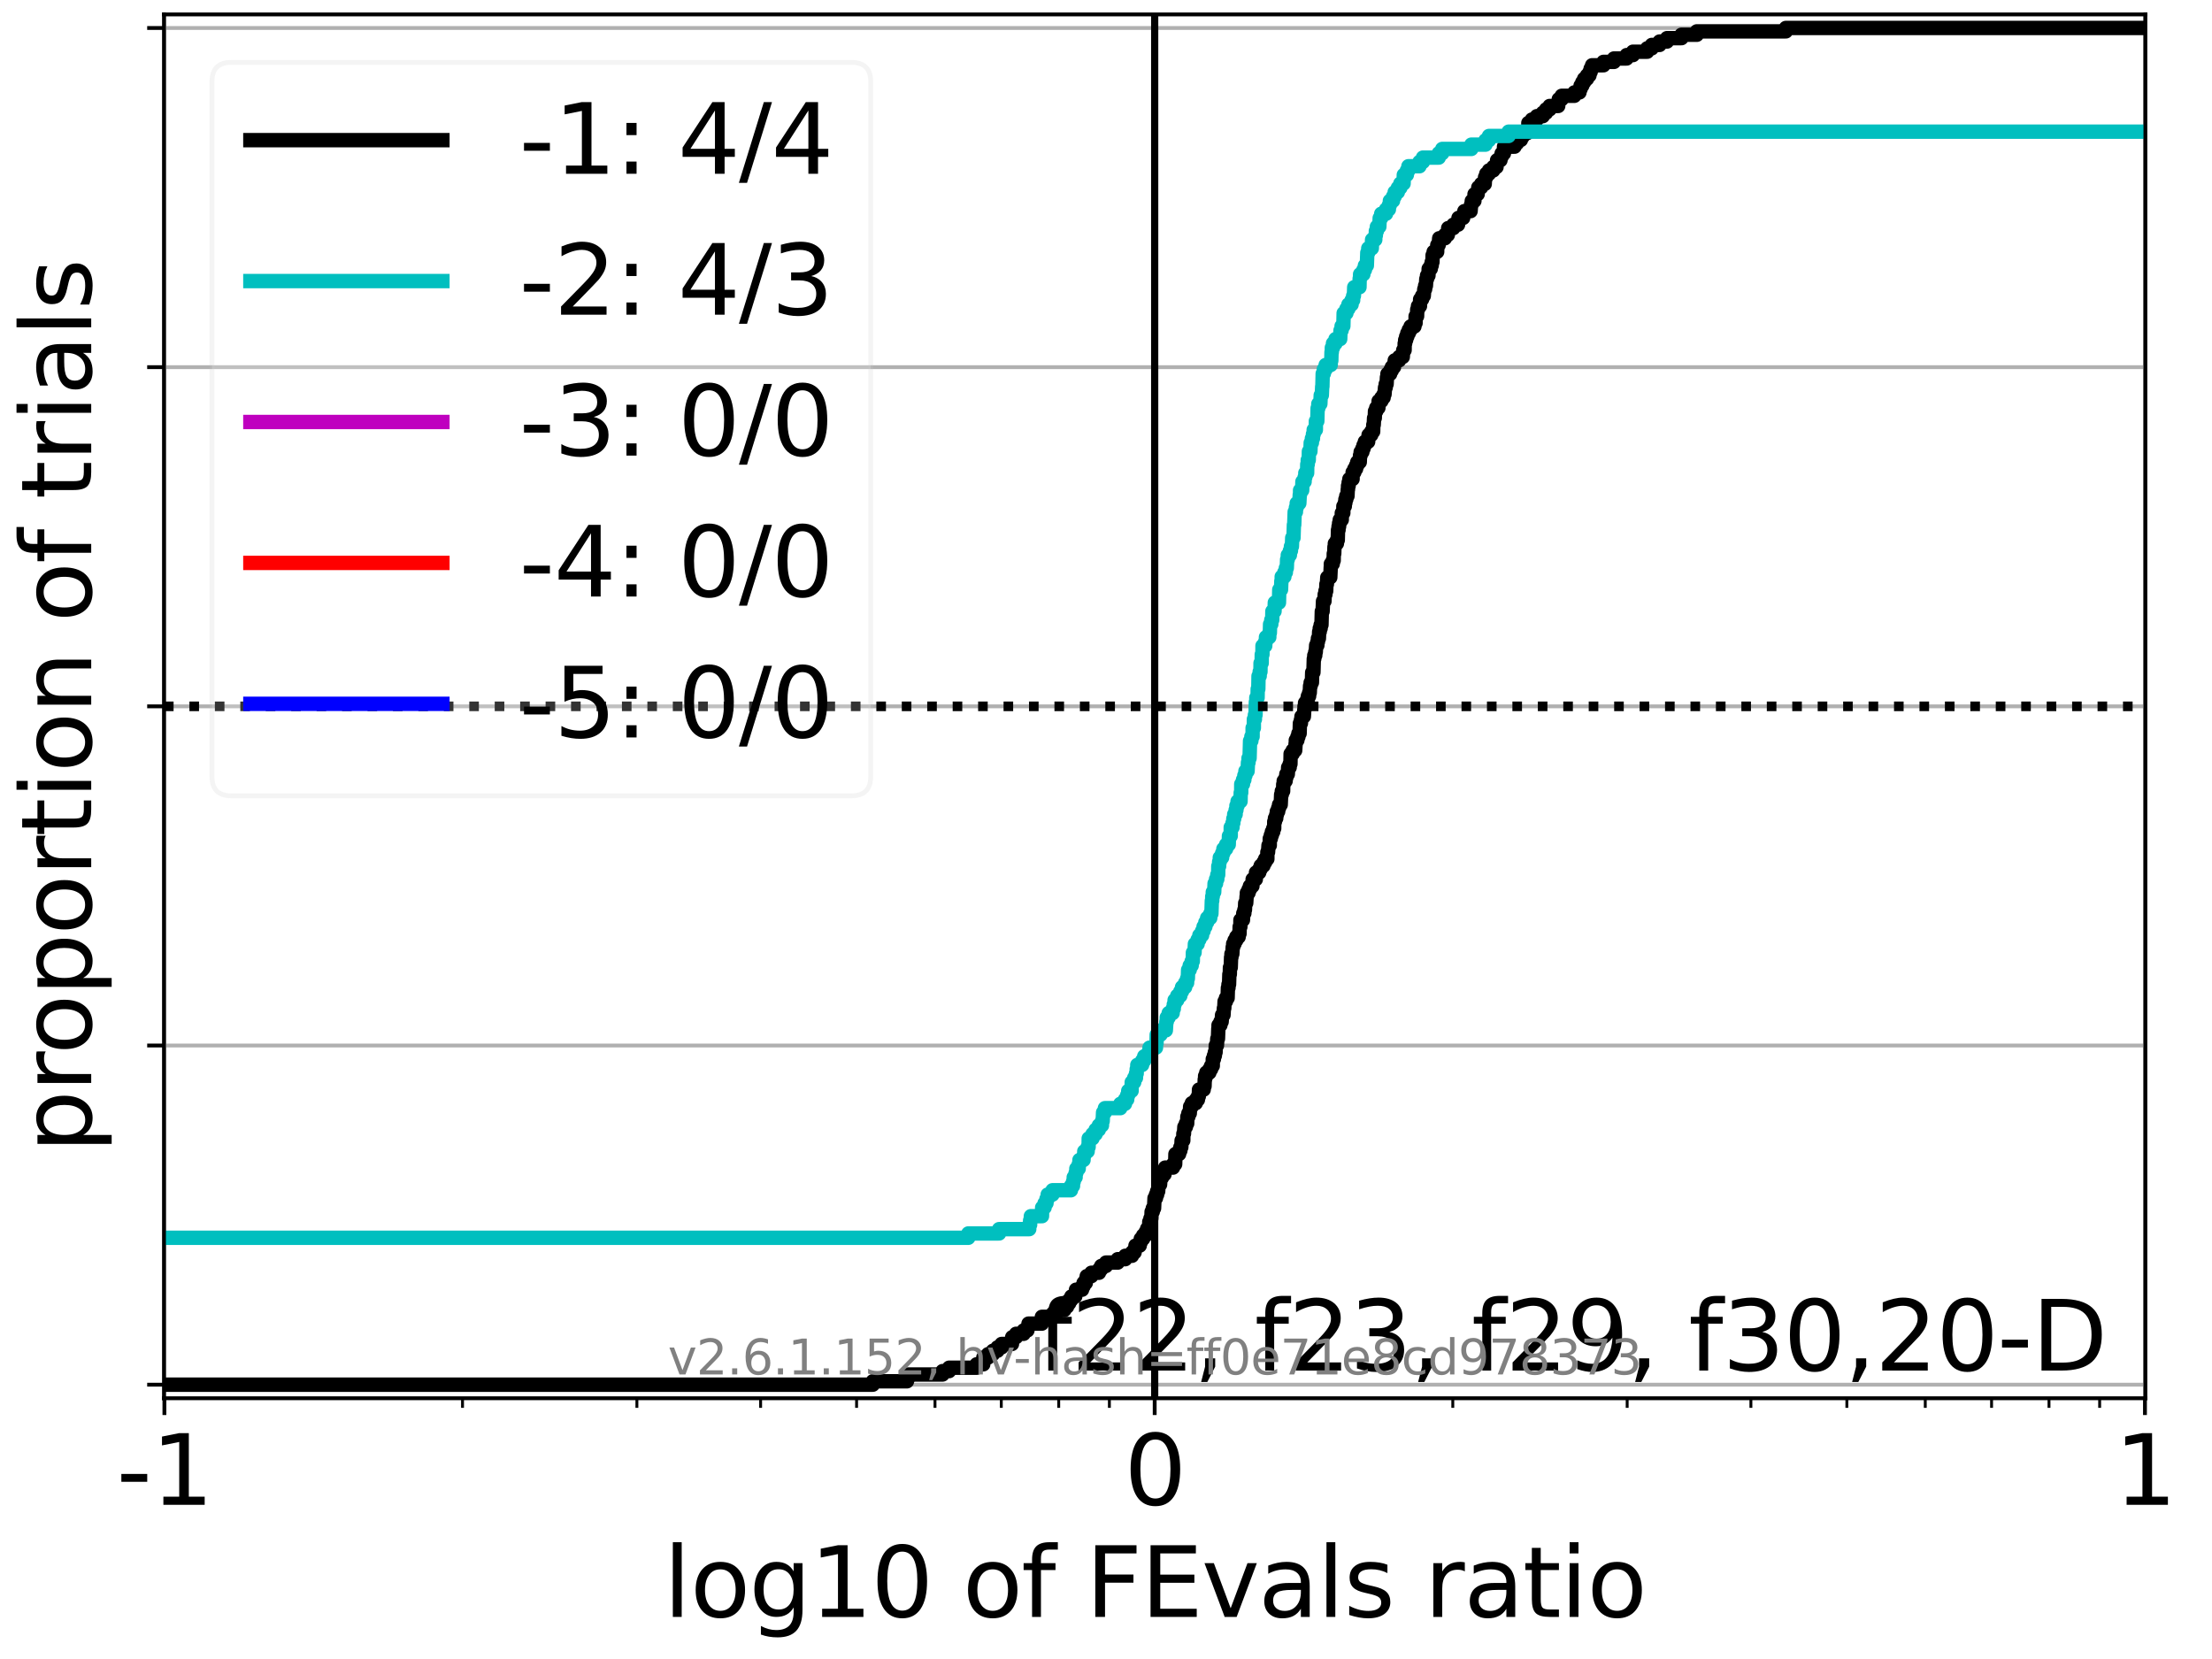 <?xml version="1.0" encoding="utf-8" standalone="no"?>
<!DOCTYPE svg PUBLIC "-//W3C//DTD SVG 1.1//EN"
  "http://www.w3.org/Graphics/SVG/1.1/DTD/svg11.dtd">
<svg xmlns:xlink="http://www.w3.org/1999/xlink" width="460.8pt" height="345.6pt" viewBox="0 0 460.8 345.6" xmlns="http://www.w3.org/2000/svg" version="1.1">
 <defs>
  <style type="text/css">*{stroke-linejoin: round; stroke-linecap: butt}</style>
 </defs>
 <g id="figure_1">
  <g id="patch_1">
   <path d="M 0 345.6 
L 460.8 345.6 
L 460.8 0 
L 0 0 
z
" style="fill: #ffffff"/>
  </g>
  <g id="axes_1">
   <g id="patch_2">
    <path d="M 34.16 291.28 
L 446.924 291.28 
L 446.924 3 
L 34.16 3 
z
" style="fill: #ffffff"/>
   </g>
   <g id="matplotlib.axis_1">
    <g id="xtick_1">
     <g id="line2d_1">
      <path d="M 34.25 291.28 
L 34.25 3 
" clip-path="url(#p790ced943e)" style="fill: none; stroke: #b0b0b0; stroke-width: 0.8; stroke-linecap: square"/>
     </g>
     <g id="line2d_2">
      <defs>
       <path id="m701f477900" d="M 0 0 
L 0 3.5 
" style="stroke: #000000; stroke-width: 0.8"/>
      </defs>
      <g>
       <use xlink:href="#m701f477900" x="34.25" y="291.28" style="stroke: #000000; stroke-width: 0.8"/>
      </g>
     </g>
     <g id="text_1">
      <!-- -1 -->
      <g transform="translate(24.279 313.477) scale(0.2 -0.2)">
       <defs>
        <path id="DejaVuSans-2d" d="M 313 2009 
L 1997 2009 
L 1997 1497 
L 313 1497 
L 313 2009 
z
" transform="scale(0.016)"/>
        <path id="DejaVuSans-31" d="M 794 531 
L 1825 531 
L 1825 4091 
L 703 3866 
L 703 4441 
L 1819 4666 
L 2450 4666 
L 2450 531 
L 3481 531 
L 3481 0 
L 794 0 
L 794 531 
z
" transform="scale(0.016)"/>
       </defs>
       <use xlink:href="#DejaVuSans-2d"/>
       <use xlink:href="#DejaVuSans-31" x="36.084"/>
      </g>
     </g>
    </g>
    <g id="xtick_2">
     <g id="line2d_3">
      <path d="M 240.542 291.28 
L 240.542 3 
" clip-path="url(#p790ced943e)" style="fill: none; stroke: #b0b0b0; stroke-width: 0.8; stroke-linecap: square"/>
     </g>
     <g id="line2d_4">
      <g>
       <use xlink:href="#m701f477900" x="240.542" y="291.28" style="stroke: #000000; stroke-width: 0.8"/>
      </g>
     </g>
     <g id="text_2">
      <!-- 0 -->
      <g transform="translate(234.18 313.477) scale(0.2 -0.2)">
       <defs>
        <path id="DejaVuSans-30" d="M 2034 4250 
Q 1547 4250 1301 3770 
Q 1056 3291 1056 2328 
Q 1056 1369 1301 889 
Q 1547 409 2034 409 
Q 2525 409 2770 889 
Q 3016 1369 3016 2328 
Q 3016 3291 2770 3770 
Q 2525 4250 2034 4250 
z
M 2034 4750 
Q 2819 4750 3233 4129 
Q 3647 3509 3647 2328 
Q 3647 1150 3233 529 
Q 2819 -91 2034 -91 
Q 1250 -91 836 529 
Q 422 1150 422 2328 
Q 422 3509 836 4129 
Q 1250 4750 2034 4750 
z
" transform="scale(0.016)"/>
       </defs>
       <use xlink:href="#DejaVuSans-30"/>
      </g>
     </g>
    </g>
    <g id="xtick_3">
     <g id="line2d_5">
      <path d="M 446.835 291.28 
L 446.835 3 
" clip-path="url(#p790ced943e)" style="fill: none; stroke: #b0b0b0; stroke-width: 0.8; stroke-linecap: square"/>
     </g>
     <g id="line2d_6">
      <g>
       <use xlink:href="#m701f477900" x="446.835" y="291.28" style="stroke: #000000; stroke-width: 0.8"/>
      </g>
     </g>
     <g id="text_3">
      <!-- 1 -->
      <g transform="translate(440.472 313.477) scale(0.2 -0.2)">
       <use xlink:href="#DejaVuSans-31"/>
      </g>
     </g>
    </g>
    <g id="xtick_4">
     <g id="line2d_7">
      <defs>
       <path id="m6f291d53db" d="M 0 0 
L 0 2 
" style="stroke: #000000; stroke-width: 0.6"/>
      </defs>
      <g>
       <use xlink:href="#m6f291d53db" x="96.35" y="291.28" style="stroke: #000000; stroke-width: 0.6"/>
      </g>
     </g>
    </g>
    <g id="xtick_5">
     <g id="line2d_8">
      <g>
       <use xlink:href="#m6f291d53db" x="132.676" y="291.28" style="stroke: #000000; stroke-width: 0.6"/>
      </g>
     </g>
    </g>
    <g id="xtick_6">
     <g id="line2d_9">
      <g>
       <use xlink:href="#m6f291d53db" x="158.45" y="291.28" style="stroke: #000000; stroke-width: 0.6"/>
      </g>
     </g>
    </g>
    <g id="xtick_7">
     <g id="line2d_10">
      <g>
       <use xlink:href="#m6f291d53db" x="178.442" y="291.28" style="stroke: #000000; stroke-width: 0.6"/>
      </g>
     </g>
    </g>
    <g id="xtick_8">
     <g id="line2d_11">
      <g>
       <use xlink:href="#m6f291d53db" x="194.776" y="291.28" style="stroke: #000000; stroke-width: 0.6"/>
      </g>
     </g>
    </g>
    <g id="xtick_9">
     <g id="line2d_12">
      <g>
       <use xlink:href="#m6f291d53db" x="208.587" y="291.28" style="stroke: #000000; stroke-width: 0.6"/>
      </g>
     </g>
    </g>
    <g id="xtick_10">
     <g id="line2d_13">
      <g>
       <use xlink:href="#m6f291d53db" x="220.55" y="291.28" style="stroke: #000000; stroke-width: 0.6"/>
      </g>
     </g>
    </g>
    <g id="xtick_11">
     <g id="line2d_14">
      <g>
       <use xlink:href="#m6f291d53db" x="231.103" y="291.28" style="stroke: #000000; stroke-width: 0.6"/>
      </g>
     </g>
    </g>
    <g id="xtick_12">
     <g id="line2d_15">
      <g>
       <use xlink:href="#m6f291d53db" x="302.643" y="291.28" style="stroke: #000000; stroke-width: 0.6"/>
      </g>
     </g>
    </g>
    <g id="xtick_13">
     <g id="line2d_16">
      <g>
       <use xlink:href="#m6f291d53db" x="338.969" y="291.28" style="stroke: #000000; stroke-width: 0.6"/>
      </g>
     </g>
    </g>
    <g id="xtick_14">
     <g id="line2d_17">
      <g>
       <use xlink:href="#m6f291d53db" x="364.743" y="291.28" style="stroke: #000000; stroke-width: 0.6"/>
      </g>
     </g>
    </g>
    <g id="xtick_15">
     <g id="line2d_18">
      <g>
       <use xlink:href="#m6f291d53db" x="384.735" y="291.28" style="stroke: #000000; stroke-width: 0.6"/>
      </g>
     </g>
    </g>
    <g id="xtick_16">
     <g id="line2d_19">
      <g>
       <use xlink:href="#m6f291d53db" x="401.069" y="291.28" style="stroke: #000000; stroke-width: 0.6"/>
      </g>
     </g>
    </g>
    <g id="xtick_17">
     <g id="line2d_20">
      <g>
       <use xlink:href="#m6f291d53db" x="414.88" y="291.28" style="stroke: #000000; stroke-width: 0.6"/>
      </g>
     </g>
    </g>
    <g id="xtick_18">
     <g id="line2d_21">
      <g>
       <use xlink:href="#m6f291d53db" x="426.843" y="291.28" style="stroke: #000000; stroke-width: 0.6"/>
      </g>
     </g>
    </g>
    <g id="xtick_19">
     <g id="line2d_22">
      <g>
       <use xlink:href="#m6f291d53db" x="437.395" y="291.28" style="stroke: #000000; stroke-width: 0.6"/>
      </g>
     </g>
    </g>
    <g id="text_4">
     <!-- log10 of FEvals ratio -->
     <g transform="translate(138.238 336.833) scale(0.2 -0.2)">
      <defs>
       <path id="DejaVuSans-6c" d="M 603 4863 
L 1178 4863 
L 1178 0 
L 603 0 
L 603 4863 
z
" transform="scale(0.016)"/>
       <path id="DejaVuSans-6f" d="M 1959 3097 
Q 1497 3097 1228 2736 
Q 959 2375 959 1747 
Q 959 1119 1226 758 
Q 1494 397 1959 397 
Q 2419 397 2687 759 
Q 2956 1122 2956 1747 
Q 2956 2369 2687 2733 
Q 2419 3097 1959 3097 
z
M 1959 3584 
Q 2709 3584 3137 3096 
Q 3566 2609 3566 1747 
Q 3566 888 3137 398 
Q 2709 -91 1959 -91 
Q 1206 -91 779 398 
Q 353 888 353 1747 
Q 353 2609 779 3096 
Q 1206 3584 1959 3584 
z
" transform="scale(0.016)"/>
       <path id="DejaVuSans-67" d="M 2906 1791 
Q 2906 2416 2648 2759 
Q 2391 3103 1925 3103 
Q 1463 3103 1205 2759 
Q 947 2416 947 1791 
Q 947 1169 1205 825 
Q 1463 481 1925 481 
Q 2391 481 2648 825 
Q 2906 1169 2906 1791 
z
M 3481 434 
Q 3481 -459 3084 -895 
Q 2688 -1331 1869 -1331 
Q 1566 -1331 1297 -1286 
Q 1028 -1241 775 -1147 
L 775 -588 
Q 1028 -725 1275 -790 
Q 1522 -856 1778 -856 
Q 2344 -856 2625 -561 
Q 2906 -266 2906 331 
L 2906 616 
Q 2728 306 2450 153 
Q 2172 0 1784 0 
Q 1141 0 747 490 
Q 353 981 353 1791 
Q 353 2603 747 3093 
Q 1141 3584 1784 3584 
Q 2172 3584 2450 3431 
Q 2728 3278 2906 2969 
L 2906 3500 
L 3481 3500 
L 3481 434 
z
" transform="scale(0.016)"/>
       <path id="DejaVuSans-20" transform="scale(0.016)"/>
       <path id="DejaVuSans-66" d="M 2375 4863 
L 2375 4384 
L 1825 4384 
Q 1516 4384 1395 4259 
Q 1275 4134 1275 3809 
L 1275 3500 
L 2222 3500 
L 2222 3053 
L 1275 3053 
L 1275 0 
L 697 0 
L 697 3053 
L 147 3053 
L 147 3500 
L 697 3500 
L 697 3744 
Q 697 4328 969 4595 
Q 1241 4863 1831 4863 
L 2375 4863 
z
" transform="scale(0.016)"/>
       <path id="DejaVuSans-46" d="M 628 4666 
L 3309 4666 
L 3309 4134 
L 1259 4134 
L 1259 2759 
L 3109 2759 
L 3109 2228 
L 1259 2228 
L 1259 0 
L 628 0 
L 628 4666 
z
" transform="scale(0.016)"/>
       <path id="DejaVuSans-45" d="M 628 4666 
L 3578 4666 
L 3578 4134 
L 1259 4134 
L 1259 2753 
L 3481 2753 
L 3481 2222 
L 1259 2222 
L 1259 531 
L 3634 531 
L 3634 0 
L 628 0 
L 628 4666 
z
" transform="scale(0.016)"/>
       <path id="DejaVuSans-76" d="M 191 3500 
L 800 3500 
L 1894 563 
L 2988 3500 
L 3597 3500 
L 2284 0 
L 1503 0 
L 191 3500 
z
" transform="scale(0.016)"/>
       <path id="DejaVuSans-61" d="M 2194 1759 
Q 1497 1759 1228 1600 
Q 959 1441 959 1056 
Q 959 750 1161 570 
Q 1363 391 1709 391 
Q 2188 391 2477 730 
Q 2766 1069 2766 1631 
L 2766 1759 
L 2194 1759 
z
M 3341 1997 
L 3341 0 
L 2766 0 
L 2766 531 
Q 2569 213 2275 61 
Q 1981 -91 1556 -91 
Q 1019 -91 701 211 
Q 384 513 384 1019 
Q 384 1609 779 1909 
Q 1175 2209 1959 2209 
L 2766 2209 
L 2766 2266 
Q 2766 2663 2505 2880 
Q 2244 3097 1772 3097 
Q 1472 3097 1187 3025 
Q 903 2953 641 2809 
L 641 3341 
Q 956 3463 1253 3523 
Q 1550 3584 1831 3584 
Q 2591 3584 2966 3190 
Q 3341 2797 3341 1997 
z
" transform="scale(0.016)"/>
       <path id="DejaVuSans-73" d="M 2834 3397 
L 2834 2853 
Q 2591 2978 2328 3040 
Q 2066 3103 1784 3103 
Q 1356 3103 1142 2972 
Q 928 2841 928 2578 
Q 928 2378 1081 2264 
Q 1234 2150 1697 2047 
L 1894 2003 
Q 2506 1872 2764 1633 
Q 3022 1394 3022 966 
Q 3022 478 2636 193 
Q 2250 -91 1575 -91 
Q 1294 -91 989 -36 
Q 684 19 347 128 
L 347 722 
Q 666 556 975 473 
Q 1284 391 1588 391 
Q 1994 391 2212 530 
Q 2431 669 2431 922 
Q 2431 1156 2273 1281 
Q 2116 1406 1581 1522 
L 1381 1569 
Q 847 1681 609 1914 
Q 372 2147 372 2553 
Q 372 3047 722 3315 
Q 1072 3584 1716 3584 
Q 2034 3584 2315 3537 
Q 2597 3491 2834 3397 
z
" transform="scale(0.016)"/>
       <path id="DejaVuSans-72" d="M 2631 2963 
Q 2534 3019 2420 3045 
Q 2306 3072 2169 3072 
Q 1681 3072 1420 2755 
Q 1159 2438 1159 1844 
L 1159 0 
L 581 0 
L 581 3500 
L 1159 3500 
L 1159 2956 
Q 1341 3275 1631 3429 
Q 1922 3584 2338 3584 
Q 2397 3584 2469 3576 
Q 2541 3569 2628 3553 
L 2631 2963 
z
" transform="scale(0.016)"/>
       <path id="DejaVuSans-74" d="M 1172 4494 
L 1172 3500 
L 2356 3500 
L 2356 3053 
L 1172 3053 
L 1172 1153 
Q 1172 725 1289 603 
Q 1406 481 1766 481 
L 2356 481 
L 2356 0 
L 1766 0 
Q 1100 0 847 248 
Q 594 497 594 1153 
L 594 3053 
L 172 3053 
L 172 3500 
L 594 3500 
L 594 4494 
L 1172 4494 
z
" transform="scale(0.016)"/>
       <path id="DejaVuSans-69" d="M 603 3500 
L 1178 3500 
L 1178 0 
L 603 0 
L 603 3500 
z
M 603 4863 
L 1178 4863 
L 1178 4134 
L 603 4134 
L 603 4863 
z
" transform="scale(0.016)"/>
      </defs>
      <use xlink:href="#DejaVuSans-6c"/>
      <use xlink:href="#DejaVuSans-6f" x="27.783"/>
      <use xlink:href="#DejaVuSans-67" x="88.965"/>
      <use xlink:href="#DejaVuSans-31" x="152.441"/>
      <use xlink:href="#DejaVuSans-30" x="216.064"/>
      <use xlink:href="#DejaVuSans-20" x="279.688"/>
      <use xlink:href="#DejaVuSans-6f" x="311.475"/>
      <use xlink:href="#DejaVuSans-66" x="372.656"/>
      <use xlink:href="#DejaVuSans-20" x="407.861"/>
      <use xlink:href="#DejaVuSans-46" x="439.648"/>
      <use xlink:href="#DejaVuSans-45" x="497.168"/>
      <use xlink:href="#DejaVuSans-76" x="560.352"/>
      <use xlink:href="#DejaVuSans-61" x="619.531"/>
      <use xlink:href="#DejaVuSans-6c" x="680.811"/>
      <use xlink:href="#DejaVuSans-73" x="708.594"/>
      <use xlink:href="#DejaVuSans-20" x="760.693"/>
      <use xlink:href="#DejaVuSans-72" x="792.48"/>
      <use xlink:href="#DejaVuSans-61" x="833.594"/>
      <use xlink:href="#DejaVuSans-74" x="894.873"/>
      <use xlink:href="#DejaVuSans-69" x="934.082"/>
      <use xlink:href="#DejaVuSans-6f" x="961.865"/>
     </g>
    </g>
   </g>
   <g id="matplotlib.axis_2">
    <g id="ytick_1">
     <g id="line2d_23">
      <path d="M 34.16 288.454 
L 446.924 288.454 
" clip-path="url(#p790ced943e)" style="fill: none; stroke: #b0b0b0; stroke-width: 0.8; stroke-linecap: square"/>
     </g>
     <g id="line2d_24">
      <defs>
       <path id="m7b18fed517" d="M 0 0 
L -3.5 0 
" style="stroke: #000000; stroke-width: 0.8"/>
      </defs>
      <g>
       <use xlink:href="#m7b18fed517" x="34.16" y="288.454" style="stroke: #000000; stroke-width: 0.8"/>
      </g>
     </g>
    </g>
    <g id="ytick_2">
     <g id="line2d_25">
      <path d="M 34.16 217.797 
L 446.924 217.797 
" clip-path="url(#p790ced943e)" style="fill: none; stroke: #b0b0b0; stroke-width: 0.8; stroke-linecap: square"/>
     </g>
     <g id="line2d_26">
      <g>
       <use xlink:href="#m7b18fed517" x="34.16" y="217.797" style="stroke: #000000; stroke-width: 0.8"/>
      </g>
     </g>
    </g>
    <g id="ytick_3">
     <g id="line2d_27">
      <path d="M 34.16 147.14 
L 446.924 147.14 
" clip-path="url(#p790ced943e)" style="fill: none; stroke: #b0b0b0; stroke-width: 0.8; stroke-linecap: square"/>
     </g>
     <g id="line2d_28">
      <g>
       <use xlink:href="#m7b18fed517" x="34.16" y="147.14" style="stroke: #000000; stroke-width: 0.8"/>
      </g>
     </g>
    </g>
    <g id="ytick_4">
     <g id="line2d_29">
      <path d="M 34.16 76.483 
L 446.924 76.483 
" clip-path="url(#p790ced943e)" style="fill: none; stroke: #b0b0b0; stroke-width: 0.8; stroke-linecap: square"/>
     </g>
     <g id="line2d_30">
      <g>
       <use xlink:href="#m7b18fed517" x="34.16" y="76.483" style="stroke: #000000; stroke-width: 0.8"/>
      </g>
     </g>
    </g>
    <g id="ytick_5">
     <g id="line2d_31">
      <path d="M 34.16 5.826 
L 446.924 5.826 
" clip-path="url(#p790ced943e)" style="fill: none; stroke: #b0b0b0; stroke-width: 0.8; stroke-linecap: square"/>
     </g>
     <g id="line2d_32">
      <g>
       <use xlink:href="#m7b18fed517" x="34.16" y="5.826" style="stroke: #000000; stroke-width: 0.8"/>
      </g>
     </g>
    </g>
    <g id="text_5">
     <!-- proportion of trials -->
     <g transform="translate(19.001 240.146) rotate(-90) scale(0.2 -0.2)">
      <defs>
       <path id="DejaVuSans-70" d="M 1159 525 
L 1159 -1331 
L 581 -1331 
L 581 3500 
L 1159 3500 
L 1159 2969 
Q 1341 3281 1617 3432 
Q 1894 3584 2278 3584 
Q 2916 3584 3314 3078 
Q 3713 2572 3713 1747 
Q 3713 922 3314 415 
Q 2916 -91 2278 -91 
Q 1894 -91 1617 61 
Q 1341 213 1159 525 
z
M 3116 1747 
Q 3116 2381 2855 2742 
Q 2594 3103 2138 3103 
Q 1681 3103 1420 2742 
Q 1159 2381 1159 1747 
Q 1159 1113 1420 752 
Q 1681 391 2138 391 
Q 2594 391 2855 752 
Q 3116 1113 3116 1747 
z
" transform="scale(0.016)"/>
       <path id="DejaVuSans-6e" d="M 3513 2113 
L 3513 0 
L 2938 0 
L 2938 2094 
Q 2938 2591 2744 2837 
Q 2550 3084 2163 3084 
Q 1697 3084 1428 2787 
Q 1159 2491 1159 1978 
L 1159 0 
L 581 0 
L 581 3500 
L 1159 3500 
L 1159 2956 
Q 1366 3272 1645 3428 
Q 1925 3584 2291 3584 
Q 2894 3584 3203 3211 
Q 3513 2838 3513 2113 
z
" transform="scale(0.016)"/>
      </defs>
      <use xlink:href="#DejaVuSans-70"/>
      <use xlink:href="#DejaVuSans-72" x="63.477"/>
      <use xlink:href="#DejaVuSans-6f" x="102.34"/>
      <use xlink:href="#DejaVuSans-70" x="163.521"/>
      <use xlink:href="#DejaVuSans-6f" x="226.998"/>
      <use xlink:href="#DejaVuSans-72" x="288.18"/>
      <use xlink:href="#DejaVuSans-74" x="329.293"/>
      <use xlink:href="#DejaVuSans-69" x="368.502"/>
      <use xlink:href="#DejaVuSans-6f" x="396.285"/>
      <use xlink:href="#DejaVuSans-6e" x="457.467"/>
      <use xlink:href="#DejaVuSans-20" x="520.846"/>
      <use xlink:href="#DejaVuSans-6f" x="552.633"/>
      <use xlink:href="#DejaVuSans-66" x="613.814"/>
      <use xlink:href="#DejaVuSans-20" x="649.02"/>
      <use xlink:href="#DejaVuSans-74" x="680.807"/>
      <use xlink:href="#DejaVuSans-72" x="720.016"/>
      <use xlink:href="#DejaVuSans-69" x="761.129"/>
      <use xlink:href="#DejaVuSans-61" x="788.912"/>
      <use xlink:href="#DejaVuSans-6c" x="850.191"/>
      <use xlink:href="#DejaVuSans-73" x="877.975"/>
     </g>
    </g>
   </g>
   <g id="line2d_33">
    <path d="M 34.16 288.454 
L 181.823 288.454 
L 181.823 287.747 
L 188.939 287.747 
L 188.939 287.041 
L 189.234 287.041 
L 189.234 286.334 
L 196.349 286.334 
L 196.349 285.627 
L 197.711 285.627 
L 197.711 284.921 
L 203.443 284.921 
L 203.443 284.214 
L 204.826 284.214 
L 204.842 282.801 
L 205.832 282.801 
L 205.832 282.095 
L 206.846 282.095 
L 206.846 281.388 
L 207.796 281.388 
L 207.796 280.681 
L 208.653 280.681 
L 208.653 279.975 
L 210.81 279.975 
L 210.854 278.562 
L 211.666 278.562 
L 211.666 277.855 
L 213.243 277.855 
L 213.243 277.149 
L 214.03 277.149 
L 214.03 276.442 
L 214.257 276.442 
L 214.257 275.735 
L 217.037 275.735 
L 217.044 274.322 
L 219.331 274.322 
L 219.331 273.616 
L 220.074 273.616 
L 220.074 272.909 
L 221.719 272.909 
L 221.719 272.203 
L 222.298 272.203 
L 222.298 271.496 
L 222.734 271.496 
L 222.734 270.79 
L 223.182 270.79 
L 223.182 270.083 
L 223.99 270.083 
L 223.99 269.376 
L 224.152 269.376 
L 224.152 268.67 
L 225.415 268.67 
L 225.415 267.963 
L 225.727 267.963 
L 225.727 267.257 
L 226.195 267.257 
L 226.195 266.55 
L 226.386 266.55 
L 226.386 265.844 
L 227.353 265.844 
L 227.353 265.137 
L 228.945 265.137 
L 228.945 264.43 
L 229.4 264.43 
L 229.4 263.724 
L 230.396 263.724 
L 230.396 263.017 
L 232.843 263.017 
L 232.843 262.311 
L 234.41 262.311 
L 234.41 261.604 
L 235.811 261.604 
L 235.811 260.898 
L 236.356 260.898 
L 236.356 260.191 
L 236.541 260.191 
L 236.541 259.484 
L 237.424 259.484 
L 237.424 258.778 
L 237.647 258.778 
L 237.647 258.071 
L 238.125 258.071 
L 238.125 257.365 
L 238.657 257.365 
L 238.657 256.658 
L 238.982 256.658 
L 238.982 255.952 
L 239.412 255.952 
L 239.412 254.538 
L 239.653 254.538 
L 239.653 253.832 
L 239.846 253.832 
L 239.901 252.419 
L 240.147 252.419 
L 240.147 251.712 
L 240.41 251.712 
L 240.509 249.592 
L 240.807 249.592 
L 240.807 248.886 
L 241.045 248.886 
L 241.045 248.179 
L 241.267 248.179 
L 241.348 246.766 
L 241.664 246.766 
L 241.744 245.353 
L 242.059 245.353 
L 242.059 244.646 
L 242.586 244.646 
L 242.586 243.94 
L 242.721 243.94 
L 242.721 243.233 
L 244.359 243.233 
L 244.359 242.527 
L 244.809 242.527 
L 244.864 240.407 
L 245.629 240.407 
L 245.629 239.7 
L 245.887 239.7 
L 245.887 238.994 
L 246.087 238.994 
L 246.151 237.581 
L 246.501 237.581 
L 246.514 236.168 
L 246.644 236.168 
L 246.727 234.755 
L 247.042 234.755 
L 247.042 234.048 
L 247.312 234.048 
L 247.348 232.635 
L 247.558 232.635 
L 247.558 231.928 
L 247.853 231.928 
L 247.927 230.515 
L 248.273 230.515 
L 248.273 229.809 
L 249.101 229.809 
L 249.101 229.102 
L 249.545 229.102 
L 249.545 228.395 
L 249.736 228.395 
L 249.773 226.982 
L 250.75 226.982 
L 250.75 226.276 
L 250.929 226.276 
L 250.97 224.863 
L 251.044 224.863 
L 251.044 224.156 
L 251.289 224.156 
L 251.289 223.449 
L 251.934 223.449 
L 251.934 222.743 
L 252.293 222.743 
L 252.293 222.036 
L 252.644 222.036 
L 252.644 220.623 
L 252.88 220.623 
L 252.88 219.917 
L 253.078 219.917 
L 253.078 219.21 
L 253.226 219.21 
L 253.268 217.797 
L 253.511 217.797 
L 253.585 216.384 
L 253.725 216.384 
L 253.8 214.264 
L 253.842 214.264 
L 253.842 213.557 
L 254.234 213.557 
L 254.234 212.851 
L 254.492 212.851 
L 254.58 211.438 
L 254.88 211.438 
L 254.96 210.025 
L 255.039 210.025 
L 255.104 208.611 
L 255.389 208.611 
L 255.389 207.905 
L 255.735 207.905 
L 255.796 205.785 
L 255.914 205.785 
L 255.914 205.079 
L 256.035 205.079 
L 256.098 202.959 
L 256.193 202.959 
L 256.221 201.546 
L 256.385 201.546 
L 256.456 199.426 
L 256.531 199.426 
L 256.531 198.72 
L 256.715 198.72 
L 256.796 197.306 
L 256.89 197.306 
L 256.89 196.6 
L 257.178 196.6 
L 257.178 195.893 
L 257.537 195.893 
L 257.537 195.187 
L 258.033 195.187 
L 258.033 194.48 
L 258.221 194.48 
L 258.243 193.067 
L 258.392 193.067 
L 258.404 191.654 
L 258.928 191.654 
L 259 190.241 
L 259.223 190.241 
L 259.223 189.534 
L 259.345 189.534 
L 259.398 188.121 
L 259.61 188.121 
L 259.694 186.708 
L 259.746 186.708 
L 259.746 186.001 
L 260.097 186.001 
L 260.097 185.295 
L 260.375 185.295 
L 260.375 184.588 
L 260.902 184.588 
L 260.949 183.175 
L 261.608 183.175 
L 261.646 181.762 
L 262.321 181.762 
L 262.321 181.055 
L 262.624 181.055 
L 262.624 180.349 
L 263.199 180.349 
L 263.199 179.642 
L 263.558 179.642 
L 263.558 178.936 
L 264.013 178.936 
L 264.015 177.522 
L 264.158 177.522 
L 264.255 176.109 
L 264.517 176.109 
L 264.517 174.696 
L 264.739 174.696 
L 264.739 173.99 
L 264.951 173.99 
L 264.951 173.283 
L 265.232 173.283 
L 265.232 172.576 
L 265.438 172.576 
L 265.449 171.163 
L 265.598 171.163 
L 265.598 170.457 
L 265.861 170.457 
L 265.861 169.75 
L 265.989 169.75 
L 265.989 169.044 
L 266.267 169.044 
L 266.267 168.337 
L 266.453 168.337 
L 266.453 167.63 
L 266.797 167.63 
L 266.887 165.511 
L 267.024 165.511 
L 267.024 164.804 
L 267.299 164.804 
L 267.32 163.391 
L 267.422 163.391 
L 267.422 162.685 
L 267.822 162.685 
L 267.822 161.978 
L 267.967 161.978 
L 267.967 161.271 
L 268.275 161.271 
L 268.347 159.858 
L 268.662 159.858 
L 268.662 159.152 
L 268.822 159.152 
L 268.86 157.032 
L 269.294 157.032 
L 269.294 156.325 
L 269.811 156.325 
L 269.894 154.912 
L 269.94 154.912 
L 269.94 154.206 
L 270.265 154.206 
L 270.265 153.499 
L 270.48 153.499 
L 270.48 152.793 
L 270.735 152.793 
L 270.795 150.673 
L 271.006 150.673 
L 271.006 149.966 
L 271.121 149.966 
L 271.121 149.26 
L 271.619 149.26 
L 271.706 147.847 
L 271.75 147.847 
L 271.75 147.14 
L 271.863 147.14 
L 271.863 146.433 
L 272.282 146.433 
L 272.282 145.727 
L 272.455 145.727 
L 272.455 145.02 
L 272.713 145.02 
L 272.713 144.314 
L 272.849 144.314 
L 272.909 142.901 
L 273.033 142.901 
L 273.033 142.194 
L 273.296 142.194 
L 273.352 140.074 
L 273.611 140.074 
L 273.69 137.248 
L 273.786 137.248 
L 273.786 136.541 
L 273.988 136.541 
L 273.988 135.835 
L 274.1 135.835 
L 274.181 134.422 
L 274.432 134.422 
L 274.432 133.715 
L 274.55 133.715 
L 274.55 133.009 
L 274.746 133.009 
L 274.804 131.595 
L 274.927 131.595 
L 274.927 130.889 
L 275.114 130.889 
L 275.114 130.182 
L 275.287 130.182 
L 275.36 127.356 
L 275.526 127.356 
L 275.608 125.236 
L 275.909 125.236 
L 275.962 123.823 
L 276.113 123.823 
L 276.113 123.117 
L 276.267 123.117 
L 276.312 121.704 
L 276.416 121.704 
L 276.499 120.29 
L 277.121 120.29 
L 277.217 118.171 
L 277.24 118.171 
L 277.24 117.464 
L 277.634 117.464 
L 277.634 116.758 
L 277.831 116.758 
L 277.848 115.344 
L 277.944 115.344 
L 277.993 113.931 
L 278.074 113.931 
L 278.074 113.225 
L 278.501 113.225 
L 278.501 112.518 
L 278.681 112.518 
L 278.732 110.398 
L 278.843 110.398 
L 278.843 109.692 
L 278.957 109.692 
L 278.957 108.985 
L 279.099 108.985 
L 279.099 108.279 
L 279.515 108.279 
L 279.523 106.866 
L 279.837 106.866 
L 279.848 105.452 
L 280.149 105.452 
L 280.149 104.746 
L 280.268 104.746 
L 280.268 104.039 
L 280.454 104.039 
L 280.454 103.333 
L 280.704 103.333 
L 280.768 101.92 
L 280.817 101.92 
L 280.817 101.213 
L 280.948 101.213 
L 280.948 100.506 
L 281.094 100.506 
L 281.094 99.8 
L 281.767 99.8 
L 281.776 98.387 
L 282.135 98.387 
L 282.135 97.68 
L 282.493 97.68 
L 282.493 96.974 
L 282.743 96.974 
L 282.743 96.267 
L 283.263 96.267 
L 283.318 94.854 
L 283.451 94.854 
L 283.451 94.147 
L 283.805 94.147 
L 283.805 93.441 
L 284.051 93.441 
L 284.051 92.734 
L 284.328 92.734 
L 284.328 92.028 
L 285.01 92.028 
L 285.099 90.615 
L 285.651 90.615 
L 285.651 89.908 
L 286.054 89.908 
L 286.082 88.495 
L 286.174 88.495 
L 286.244 87.082 
L 286.392 87.082 
L 286.435 85.669 
L 286.698 85.669 
L 286.698 84.962 
L 287.148 84.962 
L 287.191 83.549 
L 287.771 83.549 
L 287.771 82.842 
L 288.228 82.842 
L 288.228 82.136 
L 288.423 82.136 
L 288.528 80.723 
L 288.671 80.723 
L 288.671 80.016 
L 288.855 80.016 
L 288.926 78.603 
L 289.027 78.603 
L 289.027 77.896 
L 289.596 77.896 
L 289.596 77.19 
L 289.94 77.19 
L 289.94 76.483 
L 290.397 76.483 
L 290.397 75.777 
L 290.554 75.777 
L 290.554 75.07 
L 291.467 75.07 
L 291.467 74.363 
L 292.224 74.363 
L 292.316 72.95 
L 292.603 72.95 
L 292.622 71.537 
L 292.721 71.537 
L 292.721 70.831 
L 292.923 70.831 
L 292.923 70.124 
L 293.163 70.124 
L 293.163 69.417 
L 293.477 69.417 
L 293.477 68.711 
L 293.849 68.711 
L 293.849 68.004 
L 294.653 68.004 
L 294.653 67.298 
L 294.889 67.298 
L 294.897 65.885 
L 295.203 65.885 
L 295.234 64.471 
L 295.395 64.471 
L 295.395 63.765 
L 295.807 63.765 
L 295.839 62.352 
L 296.244 62.352 
L 296.244 61.645 
L 296.596 61.645 
L 296.705 60.232 
L 296.879 60.232 
L 296.879 59.525 
L 297.042 59.525 
L 297.126 58.112 
L 297.277 58.112 
L 297.277 57.406 
L 297.573 57.406 
L 297.62 55.993 
L 298.056 55.993 
L 298.056 55.286 
L 298.254 55.286 
L 298.254 54.58 
L 298.41 54.58 
L 298.438 53.166 
L 298.654 53.166 
L 298.654 52.46 
L 299.389 52.46 
L 299.411 51.047 
L 299.703 51.047 
L 299.809 49.634 
L 301.004 49.634 
L 301.004 48.927 
L 301.614 48.927 
L 301.684 47.514 
L 302.763 47.514 
L 302.763 46.807 
L 303.74 46.807 
L 303.831 45.394 
L 304.804 45.394 
L 304.804 44.688 
L 305.051 44.688 
L 305.051 43.981 
L 306.351 43.981 
L 306.462 42.568 
L 306.597 42.568 
L 306.597 41.861 
L 307.145 41.861 
L 307.171 40.448 
L 307.826 40.448 
L 307.826 39.742 
L 307.954 39.742 
L 307.954 39.035 
L 308.556 39.035 
L 308.556 38.328 
L 309.297 38.328 
L 309.366 36.915 
L 309.612 36.915 
L 309.612 36.209 
L 310.177 36.209 
L 310.177 35.502 
L 311.074 35.502 
L 311.074 34.796 
L 311.754 34.796 
L 311.754 34.089 
L 311.869 34.089 
L 311.869 33.382 
L 312.57 33.382 
L 312.57 32.676 
L 312.816 32.676 
L 312.816 31.969 
L 313.295 31.969 
L 313.313 30.556 
L 315.508 30.556 
L 315.508 29.85 
L 316.031 29.85 
L 316.031 29.143 
L 316.838 29.143 
L 316.838 28.436 
L 317.241 28.436 
L 317.241 27.73 
L 318.139 27.73 
L 318.139 27.023 
L 318.383 27.023 
L 318.385 25.61 
L 319.124 25.61 
L 319.124 24.904 
L 320.155 24.904 
L 320.155 24.197 
L 321.4 24.197 
L 321.4 23.49 
L 322.079 23.49 
L 322.079 22.784 
L 322.82 22.784 
L 322.82 22.077 
L 324.603 22.077 
L 324.603 21.371 
L 324.722 21.371 
L 324.722 20.664 
L 325.335 20.664 
L 325.335 19.958 
L 327.966 19.958 
L 327.966 19.251 
L 329.031 19.251 
L 329.031 18.545 
L 329.266 18.545 
L 329.266 17.838 
L 329.623 17.838 
L 329.623 17.131 
L 330.007 17.131 
L 330.007 16.425 
L 330.6 16.425 
L 330.6 15.718 
L 331.111 15.718 
L 331.111 15.012 
L 331.357 15.012 
L 331.357 14.305 
L 331.662 14.305 
L 331.662 13.599 
L 334.03 13.599 
L 334.03 12.892 
L 336.218 12.892 
L 336.218 12.185 
L 338.849 12.185 
L 338.849 11.479 
L 340.172 11.479 
L 340.172 10.772 
L 343.144 10.772 
L 343.144 10.066 
L 344.1 10.066 
L 344.1 9.359 
L 345.721 9.359 
L 345.721 8.653 
L 347.268 8.653 
L 347.268 7.946 
L 350.283 7.946 
L 350.283 7.239 
L 353.487 7.239 
L 353.487 6.533 
L 372.027 6.533 
L 372.027 5.826 
L 446.924 5.826 
L 446.924 5.826 
" clip-path="url(#p790ced943e)" style="fill: none; stroke: #000000; stroke-width: 3; stroke-linecap: square"/>
   </g>
   <g id="line2d_34">
    <path clip-path="url(#p790ced943e)" style="fill: none; stroke: #000000; stroke-width: 3; stroke-linecap: square"/>
   </g>
   <g id="line2d_35">
    <path d="M 34.16 257.851 
L 201.717 257.851 
L 201.717 256.951 
L 208.131 256.951 
L 208.131 256.051 
L 214.407 256.051 
L 214.407 255.15 
L 214.593 255.15 
L 214.593 254.25 
L 214.745 254.25 
L 214.745 253.35 
L 217.064 253.35 
L 217.1 251.55 
L 217.607 251.55 
L 217.607 250.65 
L 218.002 250.65 
L 218.002 249.75 
L 218.252 249.75 
L 218.252 248.85 
L 219.257 248.85 
L 219.257 247.95 
L 223.096 247.95 
L 223.096 247.05 
L 223.526 247.05 
L 223.526 246.15 
L 223.678 246.15 
L 223.678 245.25 
L 224.069 245.25 
L 224.069 244.349 
L 224.221 244.349 
L 224.221 243.449 
L 224.714 243.449 
L 224.714 242.549 
L 224.866 242.549 
L 224.866 241.649 
L 225.72 241.649 
L 225.72 240.749 
L 225.872 240.749 
L 225.872 239.849 
L 226.577 239.849 
L 226.577 238.949 
L 226.775 238.949 
L 226.8 237.149 
L 227.588 237.149 
L 227.588 236.249 
L 228.235 236.249 
L 228.235 235.349 
L 228.906 235.349 
L 228.906 234.448 
L 229.558 234.448 
L 229.558 233.548 
L 229.71 233.548 
L 229.791 231.748 
L 230.177 231.748 
L 230.177 230.848 
L 233.386 230.848 
L 233.386 229.948 
L 234.349 229.948 
L 234.349 229.048 
L 234.815 229.048 
L 234.815 228.148 
L 235.032 228.148 
L 235.032 227.248 
L 235.733 227.248 
L 235.759 225.448 
L 236.277 225.448 
L 236.277 224.548 
L 236.64 224.548 
L 236.64 223.647 
L 236.792 223.647 
L 236.792 222.747 
L 236.921 222.747 
L 236.921 221.847 
L 237.927 221.847 
L 237.927 220.947 
L 238.362 220.947 
L 238.362 220.047 
L 239.268 220.047 
L 239.268 219.147 
L 239.466 219.147 
L 239.466 218.247 
L 240.812 218.247 
L 240.812 217.347 
L 240.925 217.347 
L 240.964 215.547 
L 241.765 215.547 
L 241.765 214.647 
L 242.863 214.647 
L 242.971 212.846 
L 243.061 212.846 
L 243.061 211.946 
L 243.462 211.946 
L 243.462 211.046 
L 244.289 211.046 
L 244.289 210.146 
L 244.52 210.146 
L 244.52 209.246 
L 244.692 209.246 
L 244.692 208.346 
L 245.235 208.346 
L 245.235 207.446 
L 245.88 207.446 
L 245.88 206.546 
L 246.239 206.546 
L 246.239 205.646 
L 246.885 205.646 
L 246.885 204.746 
L 247.295 204.746 
L 247.295 203.846 
L 247.449 203.846 
L 247.505 202.045 
L 247.838 202.045 
L 247.838 201.145 
L 248.247 201.145 
L 248.247 200.245 
L 248.483 200.245 
L 248.504 198.445 
L 248.847 198.445 
L 248.92 196.645 
L 249.489 196.645 
L 249.489 195.745 
L 249.848 195.745 
L 249.848 194.845 
L 250.416 194.845 
L 250.416 193.945 
L 250.724 193.945 
L 250.724 193.044 
L 251.1 193.044 
L 251.1 192.144 
L 251.467 192.144 
L 251.467 191.244 
L 252.114 191.244 
L 252.114 190.344 
L 252.358 190.344 
L 252.448 187.644 
L 252.53 187.644 
L 252.53 186.744 
L 252.646 186.744 
L 252.646 185.844 
L 252.939 185.844 
L 253.019 184.044 
L 253.327 184.044 
L 253.327 183.143 
L 253.584 183.143 
L 253.584 182.243 
L 253.766 182.243 
L 253.795 180.443 
L 253.964 180.443 
L 253.964 179.543 
L 254.106 179.543 
L 254.106 178.643 
L 254.589 178.643 
L 254.589 177.743 
L 254.854 177.743 
L 254.854 176.843 
L 255.424 176.843 
L 255.424 175.943 
L 255.968 175.943 
L 256.015 174.143 
L 256.382 174.143 
L 256.385 172.342 
L 256.756 172.342 
L 256.756 171.442 
L 256.925 171.442 
L 256.925 170.542 
L 257.108 170.542 
L 257.108 169.642 
L 257.405 169.642 
L 257.405 168.742 
L 257.57 168.742 
L 257.57 167.842 
L 257.805 167.842 
L 257.805 166.942 
L 258.428 166.942 
L 258.464 165.142 
L 258.564 165.142 
L 258.576 163.342 
L 258.94 163.342 
L 258.94 162.441 
L 259.22 162.441 
L 259.22 161.541 
L 259.447 161.541 
L 259.447 160.641 
L 259.893 160.641 
L 259.976 158.841 
L 260.09 158.841 
L 260.09 157.941 
L 260.31 157.941 
L 260.409 154.341 
L 260.685 154.341 
L 260.685 153.441 
L 260.938 153.441 
L 260.944 151.64 
L 261.197 151.64 
L 261.206 149.84 
L 261.421 149.84 
L 261.421 148.94 
L 261.55 148.94 
L 261.622 146.24 
L 261.713 146.24 
L 261.713 145.34 
L 261.977 145.34 
L 262.004 143.54 
L 262.129 143.54 
L 262.174 140.839 
L 262.414 140.839 
L 262.414 139.939 
L 262.576 139.939 
L 262.594 138.139 
L 262.83 138.139 
L 262.848 136.339 
L 262.992 136.339 
L 263 134.539 
L 263.571 134.539 
L 263.571 133.639 
L 263.723 133.639 
L 263.723 132.739 
L 264.417 132.739 
L 264.417 131.839 
L 264.533 131.839 
L 264.581 130.038 
L 264.833 130.038 
L 264.833 129.138 
L 265.031 129.138 
L 265.06 127.338 
L 265.509 127.338 
L 265.567 125.538 
L 266.43 125.538 
L 266.497 122.838 
L 266.862 122.838 
L 266.928 121.037 
L 267.004 121.037 
L 267.004 120.137 
L 267.556 120.137 
L 267.556 119.237 
L 267.867 119.237 
L 267.867 118.337 
L 268.063 118.337 
L 268.13 116.537 
L 268.271 116.537 
L 268.271 115.637 
L 268.705 115.637 
L 268.705 114.737 
L 268.926 114.737 
L 268.926 113.837 
L 269.127 113.837 
L 269.194 112.037 
L 269.457 112.037 
L 269.544 109.336 
L 269.61 109.336 
L 269.708 106.636 
L 269.965 106.636 
L 269.965 105.736 
L 270.13 105.736 
L 270.13 104.836 
L 270.673 104.836 
L 270.767 103.036 
L 270.827 103.036 
L 270.827 102.136 
L 271.266 102.136 
L 271.318 100.335 
L 271.773 100.335 
L 271.773 99.435 
L 271.922 99.435 
L 271.922 98.535 
L 272.3 98.535 
L 272.324 96.735 
L 272.429 96.735 
L 272.429 95.835 
L 272.636 95.835 
L 272.669 94.035 
L 272.982 94.035 
L 273.048 92.235 
L 273.292 92.235 
L 273.292 91.335 
L 273.514 91.335 
L 273.514 90.434 
L 273.668 90.434 
L 273.668 89.534 
L 274.118 89.534 
L 274.122 87.734 
L 274.419 87.734 
L 274.485 85.034 
L 274.629 85.034 
L 274.629 84.134 
L 275.055 84.134 
L 275.133 82.334 
L 275.36 82.334 
L 275.436 80.534 
L 275.478 80.534 
L 275.544 77.833 
L 275.778 77.833 
L 275.778 76.933 
L 276.162 76.933 
L 276.162 76.033 
L 277.213 76.033 
L 277.213 75.133 
L 277.333 75.133 
L 277.379 73.333 
L 277.446 73.333 
L 277.446 72.433 
L 277.686 72.433 
L 277.686 71.533 
L 278.215 71.533 
L 278.215 70.633 
L 279.188 70.633 
L 279.254 68.832 
L 279.479 68.832 
L 279.479 67.932 
L 279.844 67.932 
L 279.91 65.232 
L 280.481 65.232 
L 280.481 64.332 
L 280.897 64.332 
L 280.897 63.432 
L 281.563 63.432 
L 281.563 62.532 
L 281.886 62.532 
L 281.886 61.632 
L 282.044 61.632 
L 282.11 59.832 
L 283.204 59.832 
L 283.244 58.031 
L 283.333 58.031 
L 283.333 57.131 
L 284.013 57.131 
L 284.013 56.231 
L 284.335 56.231 
L 284.335 55.331 
L 284.736 55.331 
L 284.837 52.631 
L 285.035 52.631 
L 285.035 51.731 
L 285.772 51.731 
L 285.829 49.931 
L 286.494 49.931 
L 286.494 49.03 
L 286.617 49.03 
L 286.617 48.13 
L 286.831 48.13 
L 286.831 47.23 
L 287.34 47.23 
L 287.416 45.43 
L 287.731 45.43 
L 287.731 44.53 
L 288.732 44.53 
L 288.732 43.63 
L 289.33 43.63 
L 289.33 42.73 
L 289.539 42.73 
L 289.539 41.83 
L 290.195 41.83 
L 290.195 40.93 
L 290.541 40.93 
L 290.541 40.03 
L 291.197 40.03 
L 291.197 39.13 
L 291.717 39.13 
L 291.717 38.229 
L 292.396 38.229 
L 292.44 36.429 
L 293.074 36.429 
L 293.074 35.529 
L 293.397 35.529 
L 293.397 34.629 
L 295.704 34.629 
L 295.704 33.729 
L 296.427 33.729 
L 296.427 32.829 
L 299.722 32.829 
L 299.722 31.929 
L 300.445 31.929 
L 300.445 31.029 
L 306.507 31.029 
L 306.507 30.129 
L 309.452 30.129 
L 309.452 29.229 
L 310.175 29.229 
L 310.175 28.328 
L 314.274 28.328 
L 314.274 27.428 
L 446.924 27.428 
L 446.924 27.428 
" clip-path="url(#p790ced943e)" style="fill: none; stroke: #00bfbf; stroke-width: 3; stroke-linecap: square"/>
   </g>
   <g id="line2d_36">
    <path clip-path="url(#p790ced943e)" style="fill: none; stroke: #00bfbf; stroke-width: 3; stroke-linecap: square"/>
   </g>
   <g id="line2d_37"/>
   <g id="line2d_38"/>
   <g id="line2d_39"/>
   <g id="line2d_40">
    <path d="M 240.542 291.28 
L 240.542 3 
" clip-path="url(#p790ced943e)" style="fill: none; stroke: #000000; stroke-width: 1.5; stroke-linecap: square"/>
   </g>
   <g id="line2d_41">
    <path d="M 34.16 147.14 
L 446.924 147.14 
" clip-path="url(#p790ced943e)" style="fill: none; stroke-dasharray: 2,3.3; stroke-dashoffset: 0; stroke: #000000; stroke-width: 2"/>
   </g>
   <g id="patch_3">
    <path d="M 34.16 291.28 
L 34.16 3 
" style="fill: none; stroke: #000000; stroke-width: 0.8; stroke-linejoin: miter; stroke-linecap: square"/>
   </g>
   <g id="patch_4">
    <path d="M 446.924 291.28 
L 446.924 3 
" style="fill: none; stroke: #000000; stroke-width: 0.8; stroke-linejoin: miter; stroke-linecap: square"/>
   </g>
   <g id="patch_5">
    <path d="M 34.16 291.28 
L 446.924 291.28 
" style="fill: none; stroke: #000000; stroke-width: 0.8; stroke-linejoin: miter; stroke-linecap: square"/>
   </g>
   <g id="patch_6">
    <path d="M 34.16 3 
L 446.924 3 
" style="fill: none; stroke: #000000; stroke-width: 0.8; stroke-linejoin: miter; stroke-linecap: square"/>
   </g>
   <g id="text_6">
    <!-- f22, f23, f29, f30,20-D -->
    <g transform="translate(216.147 285.514) scale(0.2 -0.2)">
     <defs>
      <path id="DejaVuSans-32" d="M 1228 531 
L 3431 531 
L 3431 0 
L 469 0 
L 469 531 
Q 828 903 1448 1529 
Q 2069 2156 2228 2338 
Q 2531 2678 2651 2914 
Q 2772 3150 2772 3378 
Q 2772 3750 2511 3984 
Q 2250 4219 1831 4219 
Q 1534 4219 1204 4116 
Q 875 4013 500 3803 
L 500 4441 
Q 881 4594 1212 4672 
Q 1544 4750 1819 4750 
Q 2544 4750 2975 4387 
Q 3406 4025 3406 3419 
Q 3406 3131 3298 2873 
Q 3191 2616 2906 2266 
Q 2828 2175 2409 1742 
Q 1991 1309 1228 531 
z
" transform="scale(0.016)"/>
      <path id="DejaVuSans-2c" d="M 750 794 
L 1409 794 
L 1409 256 
L 897 -744 
L 494 -744 
L 750 256 
L 750 794 
z
" transform="scale(0.016)"/>
      <path id="DejaVuSans-33" d="M 2597 2516 
Q 3050 2419 3304 2112 
Q 3559 1806 3559 1356 
Q 3559 666 3084 287 
Q 2609 -91 1734 -91 
Q 1441 -91 1130 -33 
Q 819 25 488 141 
L 488 750 
Q 750 597 1062 519 
Q 1375 441 1716 441 
Q 2309 441 2620 675 
Q 2931 909 2931 1356 
Q 2931 1769 2642 2001 
Q 2353 2234 1838 2234 
L 1294 2234 
L 1294 2753 
L 1863 2753 
Q 2328 2753 2575 2939 
Q 2822 3125 2822 3475 
Q 2822 3834 2567 4026 
Q 2313 4219 1838 4219 
Q 1578 4219 1281 4162 
Q 984 4106 628 3988 
L 628 4550 
Q 988 4650 1302 4700 
Q 1616 4750 1894 4750 
Q 2613 4750 3031 4423 
Q 3450 4097 3450 3541 
Q 3450 3153 3228 2886 
Q 3006 2619 2597 2516 
z
" transform="scale(0.016)"/>
      <path id="DejaVuSans-39" d="M 703 97 
L 703 672 
Q 941 559 1184 500 
Q 1428 441 1663 441 
Q 2288 441 2617 861 
Q 2947 1281 2994 2138 
Q 2813 1869 2534 1725 
Q 2256 1581 1919 1581 
Q 1219 1581 811 2004 
Q 403 2428 403 3163 
Q 403 3881 828 4315 
Q 1253 4750 1959 4750 
Q 2769 4750 3195 4129 
Q 3622 3509 3622 2328 
Q 3622 1225 3098 567 
Q 2575 -91 1691 -91 
Q 1453 -91 1209 -44 
Q 966 3 703 97 
z
M 1959 2075 
Q 2384 2075 2632 2365 
Q 2881 2656 2881 3163 
Q 2881 3666 2632 3958 
Q 2384 4250 1959 4250 
Q 1534 4250 1286 3958 
Q 1038 3666 1038 3163 
Q 1038 2656 1286 2365 
Q 1534 2075 1959 2075 
z
" transform="scale(0.016)"/>
      <path id="DejaVuSans-44" d="M 1259 4147 
L 1259 519 
L 2022 519 
Q 2988 519 3436 956 
Q 3884 1394 3884 2338 
Q 3884 3275 3436 3711 
Q 2988 4147 2022 4147 
L 1259 4147 
z
M 628 4666 
L 1925 4666 
Q 3281 4666 3915 4102 
Q 4550 3538 4550 2338 
Q 4550 1131 3912 565 
Q 3275 0 1925 0 
L 628 0 
L 628 4666 
z
" transform="scale(0.016)"/>
     </defs>
     <use xlink:href="#DejaVuSans-66"/>
     <use xlink:href="#DejaVuSans-32" x="35.205"/>
     <use xlink:href="#DejaVuSans-32" x="98.828"/>
     <use xlink:href="#DejaVuSans-2c" x="162.451"/>
     <use xlink:href="#DejaVuSans-20" x="194.238"/>
     <use xlink:href="#DejaVuSans-66" x="226.025"/>
     <use xlink:href="#DejaVuSans-32" x="261.23"/>
     <use xlink:href="#DejaVuSans-33" x="324.854"/>
     <use xlink:href="#DejaVuSans-2c" x="388.477"/>
     <use xlink:href="#DejaVuSans-20" x="420.264"/>
     <use xlink:href="#DejaVuSans-66" x="452.051"/>
     <use xlink:href="#DejaVuSans-32" x="487.256"/>
     <use xlink:href="#DejaVuSans-39" x="550.879"/>
     <use xlink:href="#DejaVuSans-2c" x="614.502"/>
     <use xlink:href="#DejaVuSans-20" x="646.289"/>
     <use xlink:href="#DejaVuSans-66" x="678.076"/>
     <use xlink:href="#DejaVuSans-33" x="713.281"/>
     <use xlink:href="#DejaVuSans-30" x="776.904"/>
     <use xlink:href="#DejaVuSans-2c" x="840.527"/>
     <use xlink:href="#DejaVuSans-32" x="872.314"/>
     <use xlink:href="#DejaVuSans-30" x="935.938"/>
     <use xlink:href="#DejaVuSans-2d" x="999.561"/>
     <use xlink:href="#DejaVuSans-44" x="1035.645"/>
    </g>
   </g>
   <g id="text_7">
    <!-- v2.6.1.152, hv-hash=ff0e71e8cd978373 -->
    <g style="fill: #808080" transform="translate(139.144 286.318) scale(0.1 -0.1)">
     <defs>
      <path id="DejaVuSans-2e" d="M 684 794 
L 1344 794 
L 1344 0 
L 684 0 
L 684 794 
z
" transform="scale(0.016)"/>
      <path id="DejaVuSans-36" d="M 2113 2584 
Q 1688 2584 1439 2293 
Q 1191 2003 1191 1497 
Q 1191 994 1439 701 
Q 1688 409 2113 409 
Q 2538 409 2786 701 
Q 3034 994 3034 1497 
Q 3034 2003 2786 2293 
Q 2538 2584 2113 2584 
z
M 3366 4563 
L 3366 3988 
Q 3128 4100 2886 4159 
Q 2644 4219 2406 4219 
Q 1781 4219 1451 3797 
Q 1122 3375 1075 2522 
Q 1259 2794 1537 2939 
Q 1816 3084 2150 3084 
Q 2853 3084 3261 2657 
Q 3669 2231 3669 1497 
Q 3669 778 3244 343 
Q 2819 -91 2113 -91 
Q 1303 -91 875 529 
Q 447 1150 447 2328 
Q 447 3434 972 4092 
Q 1497 4750 2381 4750 
Q 2619 4750 2861 4703 
Q 3103 4656 3366 4563 
z
" transform="scale(0.016)"/>
      <path id="DejaVuSans-35" d="M 691 4666 
L 3169 4666 
L 3169 4134 
L 1269 4134 
L 1269 2991 
Q 1406 3038 1543 3061 
Q 1681 3084 1819 3084 
Q 2600 3084 3056 2656 
Q 3513 2228 3513 1497 
Q 3513 744 3044 326 
Q 2575 -91 1722 -91 
Q 1428 -91 1123 -41 
Q 819 9 494 109 
L 494 744 
Q 775 591 1075 516 
Q 1375 441 1709 441 
Q 2250 441 2565 725 
Q 2881 1009 2881 1497 
Q 2881 1984 2565 2268 
Q 2250 2553 1709 2553 
Q 1456 2553 1204 2497 
Q 953 2441 691 2322 
L 691 4666 
z
" transform="scale(0.016)"/>
      <path id="DejaVuSans-68" d="M 3513 2113 
L 3513 0 
L 2938 0 
L 2938 2094 
Q 2938 2591 2744 2837 
Q 2550 3084 2163 3084 
Q 1697 3084 1428 2787 
Q 1159 2491 1159 1978 
L 1159 0 
L 581 0 
L 581 4863 
L 1159 4863 
L 1159 2956 
Q 1366 3272 1645 3428 
Q 1925 3584 2291 3584 
Q 2894 3584 3203 3211 
Q 3513 2838 3513 2113 
z
" transform="scale(0.016)"/>
      <path id="DejaVuSans-3d" d="M 678 2906 
L 4684 2906 
L 4684 2381 
L 678 2381 
L 678 2906 
z
M 678 1631 
L 4684 1631 
L 4684 1100 
L 678 1100 
L 678 1631 
z
" transform="scale(0.016)"/>
      <path id="DejaVuSans-65" d="M 3597 1894 
L 3597 1613 
L 953 1613 
Q 991 1019 1311 708 
Q 1631 397 2203 397 
Q 2534 397 2845 478 
Q 3156 559 3463 722 
L 3463 178 
Q 3153 47 2828 -22 
Q 2503 -91 2169 -91 
Q 1331 -91 842 396 
Q 353 884 353 1716 
Q 353 2575 817 3079 
Q 1281 3584 2069 3584 
Q 2775 3584 3186 3129 
Q 3597 2675 3597 1894 
z
M 3022 2063 
Q 3016 2534 2758 2815 
Q 2500 3097 2075 3097 
Q 1594 3097 1305 2825 
Q 1016 2553 972 2059 
L 3022 2063 
z
" transform="scale(0.016)"/>
      <path id="DejaVuSans-37" d="M 525 4666 
L 3525 4666 
L 3525 4397 
L 1831 0 
L 1172 0 
L 2766 4134 
L 525 4134 
L 525 4666 
z
" transform="scale(0.016)"/>
      <path id="DejaVuSans-38" d="M 2034 2216 
Q 1584 2216 1326 1975 
Q 1069 1734 1069 1313 
Q 1069 891 1326 650 
Q 1584 409 2034 409 
Q 2484 409 2743 651 
Q 3003 894 3003 1313 
Q 3003 1734 2745 1975 
Q 2488 2216 2034 2216 
z
M 1403 2484 
Q 997 2584 770 2862 
Q 544 3141 544 3541 
Q 544 4100 942 4425 
Q 1341 4750 2034 4750 
Q 2731 4750 3128 4425 
Q 3525 4100 3525 3541 
Q 3525 3141 3298 2862 
Q 3072 2584 2669 2484 
Q 3125 2378 3379 2068 
Q 3634 1759 3634 1313 
Q 3634 634 3220 271 
Q 2806 -91 2034 -91 
Q 1263 -91 848 271 
Q 434 634 434 1313 
Q 434 1759 690 2068 
Q 947 2378 1403 2484 
z
M 1172 3481 
Q 1172 3119 1398 2916 
Q 1625 2713 2034 2713 
Q 2441 2713 2670 2916 
Q 2900 3119 2900 3481 
Q 2900 3844 2670 4047 
Q 2441 4250 2034 4250 
Q 1625 4250 1398 4047 
Q 1172 3844 1172 3481 
z
" transform="scale(0.016)"/>
      <path id="DejaVuSans-63" d="M 3122 3366 
L 3122 2828 
Q 2878 2963 2633 3030 
Q 2388 3097 2138 3097 
Q 1578 3097 1268 2742 
Q 959 2388 959 1747 
Q 959 1106 1268 751 
Q 1578 397 2138 397 
Q 2388 397 2633 464 
Q 2878 531 3122 666 
L 3122 134 
Q 2881 22 2623 -34 
Q 2366 -91 2075 -91 
Q 1284 -91 818 406 
Q 353 903 353 1747 
Q 353 2603 823 3093 
Q 1294 3584 2113 3584 
Q 2378 3584 2631 3529 
Q 2884 3475 3122 3366 
z
" transform="scale(0.016)"/>
      <path id="DejaVuSans-64" d="M 2906 2969 
L 2906 4863 
L 3481 4863 
L 3481 0 
L 2906 0 
L 2906 525 
Q 2725 213 2448 61 
Q 2172 -91 1784 -91 
Q 1150 -91 751 415 
Q 353 922 353 1747 
Q 353 2572 751 3078 
Q 1150 3584 1784 3584 
Q 2172 3584 2448 3432 
Q 2725 3281 2906 2969 
z
M 947 1747 
Q 947 1113 1208 752 
Q 1469 391 1925 391 
Q 2381 391 2643 752 
Q 2906 1113 2906 1747 
Q 2906 2381 2643 2742 
Q 2381 3103 1925 3103 
Q 1469 3103 1208 2742 
Q 947 2381 947 1747 
z
" transform="scale(0.016)"/>
     </defs>
     <use xlink:href="#DejaVuSans-76"/>
     <use xlink:href="#DejaVuSans-32" x="59.18"/>
     <use xlink:href="#DejaVuSans-2e" x="122.803"/>
     <use xlink:href="#DejaVuSans-36" x="154.59"/>
     <use xlink:href="#DejaVuSans-2e" x="218.213"/>
     <use xlink:href="#DejaVuSans-31" x="250"/>
     <use xlink:href="#DejaVuSans-2e" x="313.623"/>
     <use xlink:href="#DejaVuSans-31" x="345.41"/>
     <use xlink:href="#DejaVuSans-35" x="409.033"/>
     <use xlink:href="#DejaVuSans-32" x="472.656"/>
     <use xlink:href="#DejaVuSans-2c" x="536.279"/>
     <use xlink:href="#DejaVuSans-20" x="568.066"/>
     <use xlink:href="#DejaVuSans-68" x="599.854"/>
     <use xlink:href="#DejaVuSans-76" x="663.232"/>
     <use xlink:href="#DejaVuSans-2d" x="719.787"/>
     <use xlink:href="#DejaVuSans-68" x="755.871"/>
     <use xlink:href="#DejaVuSans-61" x="819.25"/>
     <use xlink:href="#DejaVuSans-73" x="880.529"/>
     <use xlink:href="#DejaVuSans-68" x="932.629"/>
     <use xlink:href="#DejaVuSans-3d" x="996.008"/>
     <use xlink:href="#DejaVuSans-66" x="1079.797"/>
     <use xlink:href="#DejaVuSans-66" x="1115.002"/>
     <use xlink:href="#DejaVuSans-30" x="1150.207"/>
     <use xlink:href="#DejaVuSans-65" x="1213.83"/>
     <use xlink:href="#DejaVuSans-37" x="1275.354"/>
     <use xlink:href="#DejaVuSans-31" x="1338.977"/>
     <use xlink:href="#DejaVuSans-65" x="1402.6"/>
     <use xlink:href="#DejaVuSans-38" x="1464.123"/>
     <use xlink:href="#DejaVuSans-63" x="1527.746"/>
     <use xlink:href="#DejaVuSans-64" x="1582.727"/>
     <use xlink:href="#DejaVuSans-39" x="1646.203"/>
     <use xlink:href="#DejaVuSans-37" x="1709.826"/>
     <use xlink:href="#DejaVuSans-38" x="1773.449"/>
     <use xlink:href="#DejaVuSans-33" x="1837.072"/>
     <use xlink:href="#DejaVuSans-37" x="1900.695"/>
     <use xlink:href="#DejaVuSans-33" x="1964.318"/>
    </g>
   </g>
   <g id="legend_1">
    <g id="patch_7">
     <path d="M 48.16 165.781 
L 177.382 165.781 
Q 181.382 165.781 181.382 161.781 
L 181.382 17 
Q 181.382 13 177.382 13 
L 48.16 13 
Q 44.16 13 44.16 17 
L 44.16 161.781 
Q 44.16 165.781 48.16 165.781 
z
" style="fill: #ffffff; opacity: 0.2; stroke: #cccccc; stroke-linejoin: miter"/>
    </g>
    <g id="line2d_42">
     <path d="M 52.16 29.197 
L 72.16 29.197 
L 92.16 29.197 
" style="fill: none; stroke: #000000; stroke-width: 3; stroke-linecap: square"/>
    </g>
    <g id="text_8">
     <!-- -1: 4/4 -->
     <g transform="translate(108.16 36.197) scale(0.2 -0.2)">
      <defs>
       <path id="DejaVuSans-3a" d="M 750 794 
L 1409 794 
L 1409 0 
L 750 0 
L 750 794 
z
M 750 3309 
L 1409 3309 
L 1409 2516 
L 750 2516 
L 750 3309 
z
" transform="scale(0.016)"/>
       <path id="DejaVuSans-34" d="M 2419 4116 
L 825 1625 
L 2419 1625 
L 2419 4116 
z
M 2253 4666 
L 3047 4666 
L 3047 1625 
L 3713 1625 
L 3713 1100 
L 3047 1100 
L 3047 0 
L 2419 0 
L 2419 1100 
L 313 1100 
L 313 1709 
L 2253 4666 
z
" transform="scale(0.016)"/>
       <path id="DejaVuSans-2f" d="M 1625 4666 
L 2156 4666 
L 531 -594 
L 0 -594 
L 1625 4666 
z
" transform="scale(0.016)"/>
      </defs>
      <use xlink:href="#DejaVuSans-2d"/>
      <use xlink:href="#DejaVuSans-31" x="36.084"/>
      <use xlink:href="#DejaVuSans-3a" x="99.707"/>
      <use xlink:href="#DejaVuSans-20" x="133.398"/>
      <use xlink:href="#DejaVuSans-34" x="165.186"/>
      <use xlink:href="#DejaVuSans-2f" x="228.809"/>
      <use xlink:href="#DejaVuSans-34" x="262.5"/>
     </g>
    </g>
    <g id="line2d_43">
     <path d="M 52.16 58.553 
L 72.16 58.553 
L 92.16 58.553 
" style="fill: none; stroke: #00bfbf; stroke-width: 3; stroke-linecap: square"/>
    </g>
    <g id="text_9">
     <!-- -2: 4/3 -->
     <g transform="translate(108.16 65.553) scale(0.2 -0.2)">
      <use xlink:href="#DejaVuSans-2d"/>
      <use xlink:href="#DejaVuSans-32" x="36.084"/>
      <use xlink:href="#DejaVuSans-3a" x="99.707"/>
      <use xlink:href="#DejaVuSans-20" x="133.398"/>
      <use xlink:href="#DejaVuSans-34" x="165.186"/>
      <use xlink:href="#DejaVuSans-2f" x="228.809"/>
      <use xlink:href="#DejaVuSans-33" x="262.5"/>
     </g>
    </g>
    <g id="line2d_44">
     <path d="M 52.16 87.909 
L 72.16 87.909 
L 92.16 87.909 
" style="fill: none; stroke: #bf00bf; stroke-width: 3; stroke-linecap: square"/>
    </g>
    <g id="text_10">
     <!-- -3: 0/0 -->
     <g transform="translate(108.16 94.909) scale(0.2 -0.2)">
      <use xlink:href="#DejaVuSans-2d"/>
      <use xlink:href="#DejaVuSans-33" x="36.084"/>
      <use xlink:href="#DejaVuSans-3a" x="99.707"/>
      <use xlink:href="#DejaVuSans-20" x="133.398"/>
      <use xlink:href="#DejaVuSans-30" x="165.186"/>
      <use xlink:href="#DejaVuSans-2f" x="228.809"/>
      <use xlink:href="#DejaVuSans-30" x="262.5"/>
     </g>
    </g>
    <g id="line2d_45">
     <path d="M 52.16 117.266 
L 72.16 117.266 
L 92.16 117.266 
" style="fill: none; stroke: #ff0000; stroke-width: 3; stroke-linecap: square"/>
    </g>
    <g id="text_11">
     <!-- -4: 0/0 -->
     <g transform="translate(108.16 124.266) scale(0.2 -0.2)">
      <use xlink:href="#DejaVuSans-2d"/>
      <use xlink:href="#DejaVuSans-34" x="36.084"/>
      <use xlink:href="#DejaVuSans-3a" x="99.707"/>
      <use xlink:href="#DejaVuSans-20" x="133.398"/>
      <use xlink:href="#DejaVuSans-30" x="165.186"/>
      <use xlink:href="#DejaVuSans-2f" x="228.809"/>
      <use xlink:href="#DejaVuSans-30" x="262.5"/>
     </g>
    </g>
    <g id="line2d_46">
     <path d="M 52.16 146.622 
L 72.16 146.622 
L 92.16 146.622 
" style="fill: none; stroke: #0000ff; stroke-width: 3; stroke-linecap: square"/>
    </g>
    <g id="text_12">
     <!-- -5: 0/0 -->
     <g transform="translate(108.16 153.622) scale(0.2 -0.2)">
      <use xlink:href="#DejaVuSans-2d"/>
      <use xlink:href="#DejaVuSans-35" x="36.084"/>
      <use xlink:href="#DejaVuSans-3a" x="99.707"/>
      <use xlink:href="#DejaVuSans-20" x="133.398"/>
      <use xlink:href="#DejaVuSans-30" x="165.186"/>
      <use xlink:href="#DejaVuSans-2f" x="228.809"/>
      <use xlink:href="#DejaVuSans-30" x="262.5"/>
     </g>
    </g>
   </g>
  </g>
 </g>
 <defs>
  <clipPath id="p790ced943e">
   <rect x="34.16" y="3" width="412.764" height="288.28"/>
  </clipPath>
 </defs>
</svg>
